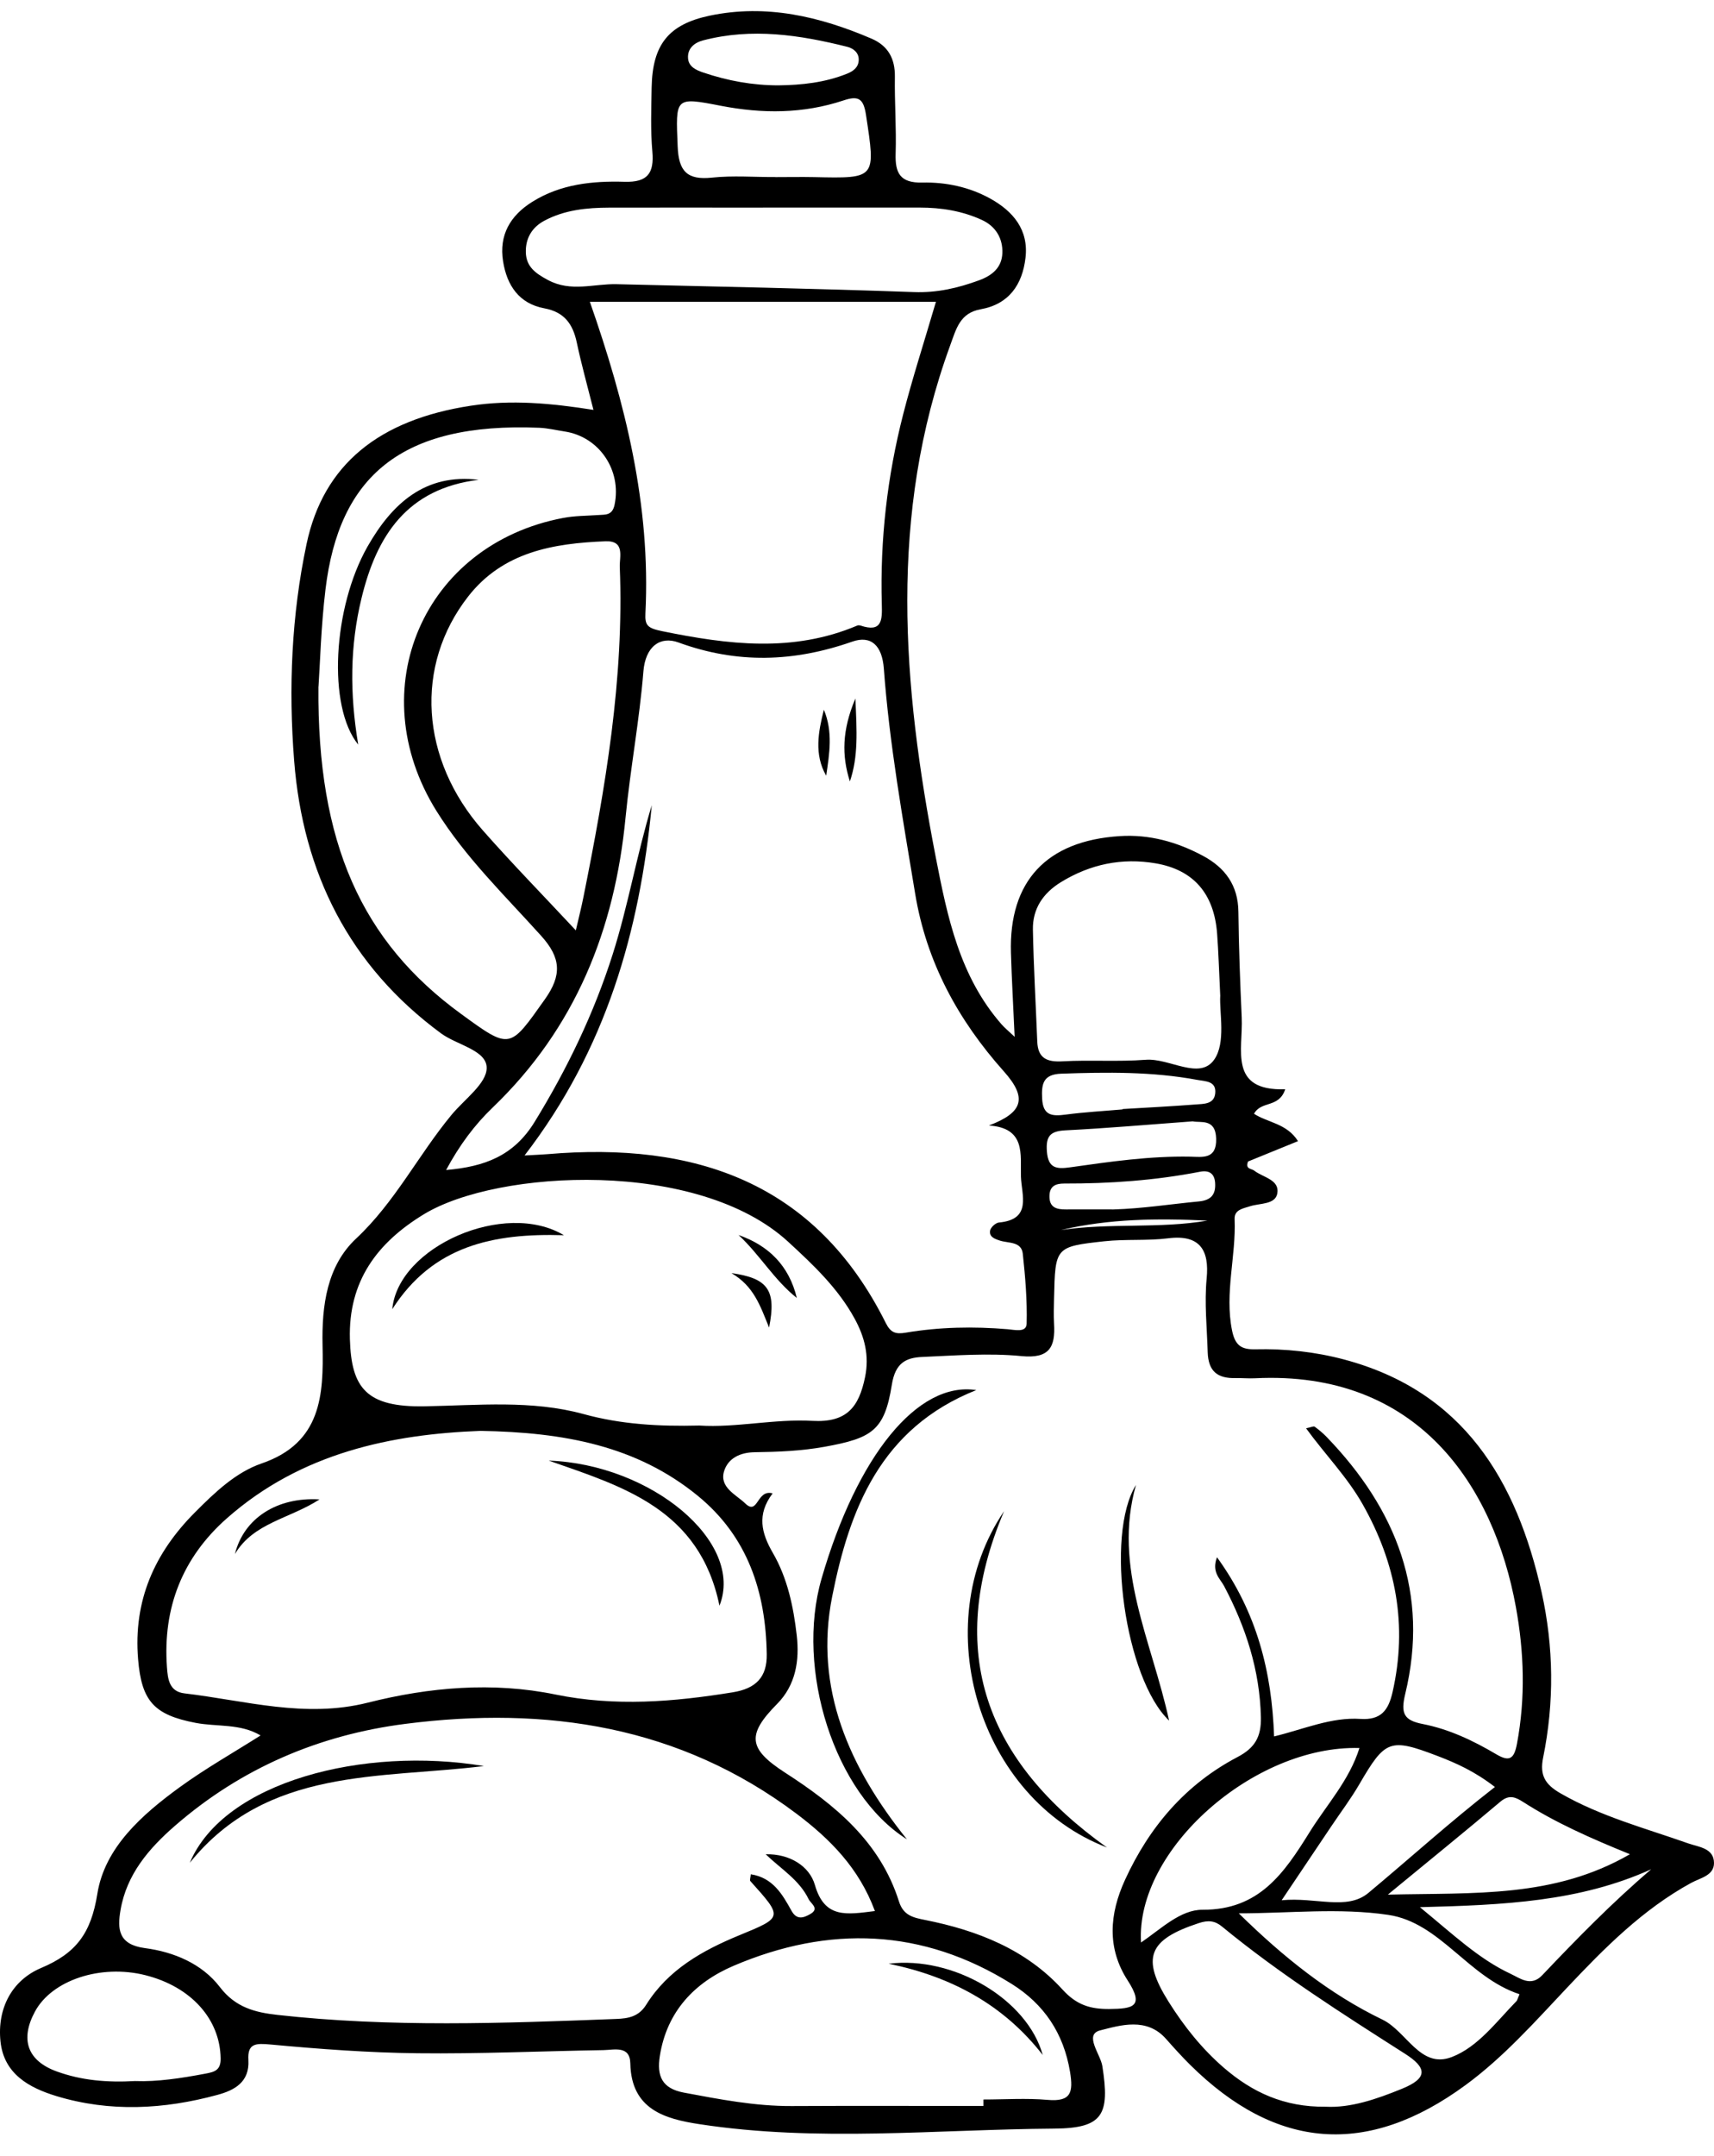 <svg width="70" height="88" viewBox="0 0 70 88" fill="none" xmlns="http://www.w3.org/2000/svg">
<path d="M41.438 42.321C41.381 41.026 41.318 39.958 41.287 38.892C41.2 35.969 42.742 34.32 45.728 34.129C46.938 34.05 48.061 34.364 49.118 34.927C50.032 35.414 50.566 36.134 50.576 37.22C50.592 38.66 50.647 40.096 50.712 41.536C50.772 42.847 50.16 44.538 52.489 44.462C52.228 45.242 51.508 44.918 51.215 45.462C51.754 45.821 52.557 45.852 53.01 46.58C52.28 46.878 51.61 47.151 50.971 47.41C50.846 47.734 51.115 47.695 51.225 47.784C51.581 48.064 52.267 48.148 52.165 48.716C52.081 49.176 51.45 49.108 51.052 49.237C50.751 49.333 50.403 49.38 50.422 49.768C50.484 51.281 50.008 52.775 50.317 54.307C50.443 54.927 50.704 55.089 51.267 55.076C52.492 55.047 53.712 55.178 54.892 55.492C59.766 56.788 61.941 60.429 62.959 64.991C63.456 67.221 63.48 69.493 63.022 71.741C62.875 72.461 63.1 72.838 63.729 73.199C65.37 74.144 67.184 74.621 68.945 75.243C69.372 75.393 69.997 75.432 70 76.044C70.003 76.557 69.44 76.654 69.073 76.853C67.089 77.937 65.527 79.515 63.998 81.135C62.682 82.53 61.407 83.97 59.85 85.111C55.85 88.045 52.123 87.768 48.597 84.274C48.257 83.936 47.935 83.58 47.618 83.221C46.83 82.332 45.76 82.666 44.933 82.876C44.26 83.046 44.941 83.844 45.019 84.329C45.333 86.318 45.051 86.87 43.061 86.886C38.23 86.92 33.385 87.443 28.566 86.705C27.166 86.491 25.778 86.111 25.742 84.221C25.726 83.486 25.09 83.674 24.64 83.682C22.111 83.724 19.583 83.839 17.054 83.81C15.052 83.789 13.047 83.638 11.053 83.454C10.451 83.399 10.102 83.397 10.144 84.088C10.197 84.991 9.574 85.321 8.88 85.509C6.697 86.103 4.491 86.221 2.305 85.559C1.188 85.219 0.159 84.656 0.02 83.329C-0.121 81.981 0.486 80.832 1.68 80.329C3.117 79.725 3.719 78.903 3.975 77.306C4.276 75.411 5.799 74.073 7.336 72.953C8.383 72.192 9.519 71.55 10.642 70.838C9.807 70.341 8.859 70.493 7.982 70.323C6.294 69.998 5.781 69.438 5.64 67.729C5.441 65.339 6.305 63.392 7.967 61.727C8.775 60.916 9.634 60.094 10.691 59.733C13.133 58.895 13.217 56.927 13.173 54.919C13.136 53.278 13.359 51.666 14.542 50.558C16.133 49.069 17.083 47.148 18.436 45.512C18.96 44.876 19.881 44.227 19.876 43.586C19.873 42.863 18.662 42.659 18.012 42.18C14.254 39.411 12.372 35.623 12.013 31.053C11.78 28.088 11.903 25.119 12.521 22.201C13.209 18.955 15.487 17.131 19.227 16.561C20.881 16.307 22.499 16.458 24.237 16.731C23.985 15.731 23.742 14.862 23.556 13.982C23.396 13.226 23.048 12.736 22.229 12.585C21.201 12.393 20.703 11.655 20.546 10.669C20.373 9.59 20.842 8.802 21.727 8.245C22.881 7.517 24.19 7.381 25.503 7.42C26.443 7.449 26.721 7.077 26.642 6.185C26.566 5.319 26.598 4.442 26.613 3.57C26.647 1.824 27.297 0.995 28.985 0.639C31.291 0.157 33.476 0.67 35.594 1.578C36.269 1.869 36.557 2.39 36.547 3.133C36.531 4.18 36.612 5.227 36.578 6.271C36.552 7.075 36.769 7.473 37.669 7.452C38.63 7.431 39.585 7.632 40.439 8.104C41.376 8.622 42.017 9.381 41.881 10.527C41.753 11.616 41.208 12.417 40.051 12.624C39.203 12.776 39.054 13.417 38.805 14.1C36.282 21.002 36.855 27.975 38.216 34.987C38.693 37.445 39.195 39.864 40.91 41.819C41.014 41.939 41.14 42.041 41.438 42.321ZM31.552 60.96C30.903 61.821 31.092 62.575 31.566 63.392C32.16 64.418 32.406 65.585 32.539 66.755C32.657 67.781 32.497 68.784 31.738 69.55C30.5 70.802 30.547 71.377 32.055 72.351C34.102 73.67 35.944 75.175 36.714 77.615C36.895 78.185 37.285 78.272 37.787 78.371C39.918 78.795 41.904 79.573 43.394 81.211C43.959 81.832 44.517 82.012 45.31 82.004C46.276 81.996 46.744 81.902 46.056 80.84C45.2 79.518 45.307 78.125 45.948 76.728C46.943 74.563 48.419 72.833 50.539 71.72C51.251 71.346 51.513 70.896 51.495 70.092C51.45 68.171 50.88 66.423 49.995 64.745C49.835 64.441 49.471 64.177 49.702 63.564C51.335 65.815 51.942 68.242 52.034 70.878C53.264 70.579 54.366 70.085 55.562 70.163C56.395 70.218 56.703 69.815 56.871 69.074C57.494 66.344 57.015 63.813 55.651 61.402C55.02 60.287 54.117 59.369 53.34 58.301C53.536 58.261 53.646 58.204 53.691 58.235C53.866 58.361 54.034 58.502 54.185 58.659C57.033 61.612 58.381 65.043 57.389 69.147C57.196 69.951 57.342 70.223 58.109 70.372C59.185 70.582 60.172 71.053 61.111 71.608C61.656 71.93 61.839 71.786 61.954 71.173C62.305 69.302 62.245 67.436 61.907 65.585C61.007 60.675 57.931 55.924 51.251 56.259C50.989 56.272 50.728 56.246 50.466 56.251C49.733 56.27 49.346 55.987 49.322 55.186C49.293 54.186 49.184 53.189 49.28 52.184C49.39 51.053 49.026 50.38 47.71 50.545C46.851 50.653 45.969 50.572 45.105 50.666C43.095 50.886 43.095 50.907 43.048 52.987C43.04 53.336 43.03 53.684 43.048 54.032C43.106 54.99 42.857 55.466 41.713 55.353C40.378 55.223 39.017 55.33 37.669 55.388C36.986 55.416 36.562 55.644 36.423 56.521C36.125 58.392 35.615 58.704 33.678 59.055C32.725 59.227 31.775 59.264 30.82 59.277C30.22 59.285 29.738 59.526 29.574 60.044C29.364 60.711 30.066 61.01 30.43 61.363C30.971 61.889 30.895 60.769 31.558 60.958L31.552 60.96ZM40.389 45.941C41.789 45.407 41.965 44.813 40.993 43.727C39.122 41.63 37.834 39.264 37.374 36.471C36.871 33.422 36.324 30.375 36.096 27.292C36.026 26.35 35.578 25.918 34.798 26.193C32.419 27.025 30.105 27.101 27.707 26.224C26.969 25.954 26.359 26.376 26.276 27.41C26.116 29.402 25.742 31.378 25.548 33.367C25.106 37.948 23.499 41.965 20.125 45.203C19.381 45.915 18.756 46.758 18.219 47.758C19.782 47.622 20.978 47.19 21.837 45.789C23.169 43.62 24.255 41.366 25.024 38.947C25.661 36.943 26.009 34.867 26.619 32.867C26.124 38 24.755 42.84 21.423 47.164C21.925 47.135 22.14 47.13 22.355 47.111C28.364 46.598 33.303 48.242 36.177 54.006C36.374 54.398 36.575 54.466 36.986 54.398C38.366 54.165 39.761 54.139 41.156 54.257C41.444 54.28 41.917 54.406 41.928 54.032C41.954 53.082 41.873 52.124 41.771 51.176C41.716 50.666 41.182 50.752 40.837 50.639C40.609 50.566 40.394 50.483 40.436 50.231C40.457 50.1 40.661 49.914 40.795 49.901C42.156 49.778 41.719 48.779 41.695 48.027C41.669 47.137 41.907 46.038 40.384 45.941H40.389ZM35.73 78.002C35.081 76.246 33.89 75.058 32.531 74.034C27.757 70.443 22.316 69.629 16.557 70.365C13.029 70.815 9.851 72.173 7.147 74.524C6.082 75.45 5.171 76.508 4.923 77.963C4.787 78.748 4.836 79.374 5.917 79.518C7.092 79.672 8.247 80.151 8.98 81.109C9.618 81.944 10.422 82.143 11.33 82.245C15.934 82.758 20.549 82.588 25.163 82.41C25.658 82.392 26.085 82.318 26.388 81.834C27.283 80.4 28.686 79.615 30.194 78.994C31.979 78.259 31.984 78.274 30.644 76.782C30.61 76.746 30.652 76.641 30.663 76.505C31.56 76.641 31.95 77.317 32.322 77.989C32.539 78.382 32.809 78.287 33.084 78.133C33.489 77.905 33.115 77.707 33.023 77.518C32.641 76.728 31.887 76.283 31.272 75.688C32.243 75.662 33.057 76.167 33.28 76.939C33.678 78.324 34.573 78.149 35.735 78.005L35.73 78.002ZM19.622 58.406C16.018 58.542 12.306 59.288 9.262 61.978C7.448 63.58 6.645 65.63 6.818 68.046C6.852 68.527 6.904 69.048 7.537 69.121C10.024 69.414 12.458 70.147 15.028 69.498C17.533 68.867 20.122 68.642 22.679 69.166C25.121 69.666 27.511 69.469 29.927 69.077C30.882 68.922 31.327 68.451 31.314 67.527C31.275 64.981 30.537 62.719 28.493 61.052C26.001 59.018 23.041 58.463 19.622 58.406ZM28.561 58.188C30.058 58.285 31.62 57.911 33.175 57.997C34.591 58.076 35.078 57.429 35.329 56.212C35.51 55.333 35.309 54.571 34.908 53.833C34.233 52.592 33.222 51.637 32.191 50.689C28.514 47.305 20.337 47.729 17.316 49.561C15.398 50.726 14.222 52.302 14.29 54.665C14.348 56.662 14.966 57.445 17.34 57.403C19.52 57.364 21.713 57.139 23.834 57.72C25.378 58.144 26.912 58.227 28.558 58.188H28.561ZM24.09 12.32C25.53 16.427 26.582 20.617 26.359 25.028C26.333 25.528 26.443 25.64 27.04 25.763C29.733 26.313 32.382 26.648 35.013 25.533C35.049 25.517 35.102 25.523 35.141 25.533C36.031 25.834 36.031 25.297 36.013 24.659C35.939 22.034 36.235 19.445 36.887 16.906C37.261 15.445 37.727 14.011 38.224 12.318H24.087L24.09 12.32ZM13.005 28.027C12.95 34.419 14.78 38.432 18.816 41.376C20.852 42.861 20.805 42.829 22.253 40.79C22.951 39.806 22.915 39.102 22.104 38.202C20.619 36.553 19.007 34.998 17.824 33.1C14.733 28.14 17.298 22.219 23.004 21.141C23.472 21.052 23.957 21.057 24.436 21.023C24.734 21.002 25.009 21.044 25.1 20.599C25.391 19.199 24.48 17.83 23.064 17.613C22.719 17.56 22.376 17.477 22.03 17.461C16.356 17.225 13.845 19.471 13.293 24.057C13.11 25.57 13.071 27.098 13.008 28.027H13.005ZM40.164 85.962C40.164 85.873 40.164 85.787 40.164 85.698C41.035 85.698 41.912 85.637 42.779 85.713C43.752 85.8 43.836 85.399 43.7 84.567C43.438 82.994 42.64 81.808 41.323 80.984C37.677 78.704 33.85 78.581 29.961 80.24C28.372 80.918 27.236 82.099 26.948 83.918C26.82 84.732 27.027 85.247 27.93 85.417C29.388 85.69 30.838 85.972 32.33 85.965C34.942 85.951 37.554 85.962 40.169 85.962H40.164ZM23.517 37.976C23.645 37.422 23.75 37.013 23.831 36.6C24.724 32.158 25.493 27.7 25.312 23.143C25.297 22.73 25.535 22.065 24.731 22.094C22.598 22.177 20.541 22.528 19.122 24.345C16.916 27.169 17.159 30.993 19.724 33.901C20.902 35.236 22.148 36.511 23.517 37.976ZM49.835 40.644C49.783 39.584 49.762 38.845 49.707 38.107C49.584 36.487 48.754 35.508 47.202 35.241C45.823 35.003 44.522 35.273 43.32 36.013C42.595 36.461 42.169 37.097 42.184 37.945C42.213 39.468 42.302 40.992 42.362 42.515C42.389 43.201 42.758 43.358 43.399 43.321C44.53 43.258 45.668 43.345 46.796 43.258C47.762 43.185 48.985 44.101 49.584 43.258C50.076 42.565 49.793 41.324 49.835 40.641V40.644ZM31.157 8.475C29.066 8.475 26.974 8.47 24.883 8.475C23.965 8.478 23.054 8.567 22.227 9.012C21.724 9.281 21.462 9.729 21.475 10.294C21.488 10.883 21.863 11.155 22.378 11.43C23.321 11.935 24.25 11.577 25.184 11.6C29.231 11.697 33.28 11.778 37.327 11.922C38.269 11.956 39.117 11.76 39.981 11.443C40.535 11.242 40.91 10.915 40.936 10.341C40.962 9.737 40.669 9.239 40.101 8.978C39.297 8.609 38.441 8.473 37.562 8.473C35.429 8.473 33.293 8.473 31.16 8.473L31.157 8.475ZM54.144 85.993C55.151 86.046 56.206 85.69 57.261 85.258C58.329 84.823 58.274 84.399 57.381 83.831C54.822 82.198 52.256 80.57 49.906 78.638C49.613 78.397 49.343 78.371 48.956 78.499C46.896 79.175 46.597 79.916 47.731 81.716C48.359 82.714 49.084 83.624 49.979 84.399C51.136 85.397 52.434 86.012 54.141 85.993H54.144ZM62.056 81.4C59.957 80.709 58.818 78.476 56.698 78.162C54.704 77.866 52.631 78.099 50.592 78.099C52.426 79.9 54.303 81.397 56.463 82.439C57.449 82.915 58.002 84.457 59.289 83.965C60.36 83.556 61.114 82.52 61.936 81.68C61.962 81.653 61.97 81.604 62.056 81.4ZM46.6 79.29C47.419 78.733 48.207 77.947 49.115 77.953C51.427 77.963 52.445 76.455 53.481 74.791C54.18 73.665 55.104 72.676 55.52 71.351C51.207 71.231 46.367 75.516 46.6 79.29ZM5.54 84.946C6.409 84.978 7.396 84.831 8.378 84.645C8.747 84.575 9.019 84.517 9.011 84.022C8.988 82.418 7.807 81.093 5.93 80.622C4.109 80.167 2.119 80.824 1.426 82.112C0.811 83.255 1.122 84.122 2.326 84.556C3.321 84.915 4.352 85.012 5.538 84.944L5.54 84.946ZM61.054 72.943C60.213 72.294 59.462 71.964 58.698 71.671C56.761 70.933 56.57 71.019 55.52 72.822C55.172 73.422 54.751 73.977 54.366 74.552C53.748 75.471 53.133 76.39 52.343 77.565C53.743 77.429 55.01 77.997 55.887 77.264C57.578 75.856 59.214 74.372 61.054 72.94V72.943ZM31.678 7.229C32.199 7.229 32.72 7.219 33.241 7.229C35.79 7.287 35.764 7.292 35.366 4.683C35.264 4.018 35.055 3.897 34.45 4.099C32.806 4.646 31.134 4.646 29.443 4.319C27.55 3.952 27.595 3.971 27.676 5.978C27.715 6.981 28.055 7.36 29.076 7.25C29.935 7.159 30.809 7.232 31.678 7.227V7.229ZM56.68 77.335C60.232 77.254 63.467 77.476 66.566 75.686C64.941 75.026 63.519 74.395 62.208 73.555C61.896 73.356 61.637 73.239 61.281 73.537C59.86 74.738 58.413 75.908 56.68 77.335ZM57.986 77.845C59.352 78.963 60.386 79.957 61.692 80.567C62.08 80.748 62.522 81.112 62.985 80.625C64.396 79.138 65.83 77.672 67.435 76.301C64.503 77.625 61.423 77.759 57.986 77.848V77.845ZM31.788 3.484C32.746 3.473 33.688 3.371 34.589 3.01C34.845 2.908 35.057 2.753 35.07 2.46C35.086 2.154 34.853 1.974 34.604 1.911C32.66 1.424 30.702 1.128 28.712 1.649C28.359 1.741 28.069 1.976 28.1 2.382C28.126 2.73 28.438 2.866 28.728 2.963C29.72 3.298 30.738 3.484 31.788 3.484ZM45.846 45.284V45.269C46.838 45.208 47.833 45.161 48.825 45.083C49.152 45.056 49.589 45.083 49.631 44.619C49.676 44.122 49.228 44.14 48.903 44.08C47.061 43.737 45.202 43.761 43.341 43.826C42.601 43.852 42.53 44.242 42.561 44.842C42.595 45.543 42.972 45.569 43.522 45.496C44.294 45.394 45.072 45.352 45.849 45.284H45.846ZM48.712 45.771C46.888 45.905 45.205 46.054 43.519 46.138C42.894 46.169 42.708 46.37 42.755 46.999C42.807 47.703 43.163 47.724 43.708 47.648C45.336 47.417 46.964 47.182 48.615 47.213C49.11 47.224 49.691 47.334 49.668 46.478C49.644 45.635 49.029 45.844 48.712 45.771ZM45.48 49.367C46.652 49.333 47.807 49.15 48.966 49.04C49.461 48.993 49.657 48.755 49.626 48.284C49.6 47.891 49.369 47.758 49.011 47.828C47.178 48.184 45.325 48.315 43.462 48.31C43.127 48.31 42.87 48.402 42.86 48.81C42.849 49.294 43.15 49.37 43.538 49.367C44.187 49.362 44.833 49.367 45.482 49.367H45.48ZM43.328 50.21C45.31 49.907 47.333 50.163 49.312 49.823C47.302 49.729 45.297 49.739 43.328 50.21Z" fill="black"/>
<path d="M37.036 75.076C34.065 73.2 32.482 68.132 33.552 64.439C35 59.437 37.473 56.37 39.871 56.741C35.952 58.296 34.691 61.62 33.987 65.164C33.238 68.92 34.691 72.153 37.036 75.074V75.076Z" fill="black"/>
<path d="M45.208 75.411C39.986 73.409 37.837 66.36 41.007 61.683C38.557 67.457 40.303 71.917 45.208 75.411Z" fill="black"/>
<path d="M46.393 60.615C45.435 63.979 47.042 66.984 47.746 70.232C45.953 68.53 45.116 62.662 46.393 60.615Z" fill="black"/>
<path d="M34.709 31.896C34.377 30.849 34.382 29.818 34.934 28.512C34.994 29.855 35.057 30.881 34.709 31.896Z" fill="black"/>
<path d="M33.647 28.97C34.021 29.86 33.877 30.76 33.741 31.663C33.243 30.791 33.419 29.878 33.647 28.97Z" fill="black"/>
<path d="M7.752 76.034C9.155 72.715 14.861 71.273 19.763 72.087C15.507 72.615 10.909 72.121 7.752 76.034Z" fill="black"/>
<path d="M29.383 65.542C28.571 61.593 25.433 60.679 22.41 59.619C26.606 59.771 30.417 62.949 29.383 65.542Z" fill="black"/>
<path d="M13.05 61.203C11.827 61.996 10.354 62.153 9.594 63.433C9.958 61.967 11.325 61.098 13.05 61.203Z" fill="black"/>
<path d="M23.03 50.419C20.135 50.33 17.675 50.851 16.021 53.437C16.256 50.883 20.617 48.972 23.03 50.419Z" fill="black"/>
<path d="M30.163 50.412C31.401 50.844 32.228 51.674 32.542 52.98C31.62 52.252 31.024 51.208 30.163 50.412Z" fill="black"/>
<path d="M29.872 51.967C31.375 52.174 31.712 52.673 31.409 54.189C31.047 53.297 30.788 52.501 29.872 51.967Z" fill="black"/>
<path d="M19.556 19.584C16.63 19.94 15.381 21.856 14.761 24.431C14.295 26.36 14.277 28.297 14.63 30.394C13.366 28.842 13.594 24.792 15.015 22.301C16.012 20.555 17.363 19.314 19.556 19.586V19.584Z" fill="black"/>
<path d="M36.293 80.156C38.949 79.824 41.962 81.617 42.585 83.881C40.978 81.813 38.821 80.674 36.293 80.156Z" fill="black"/>
</svg>
